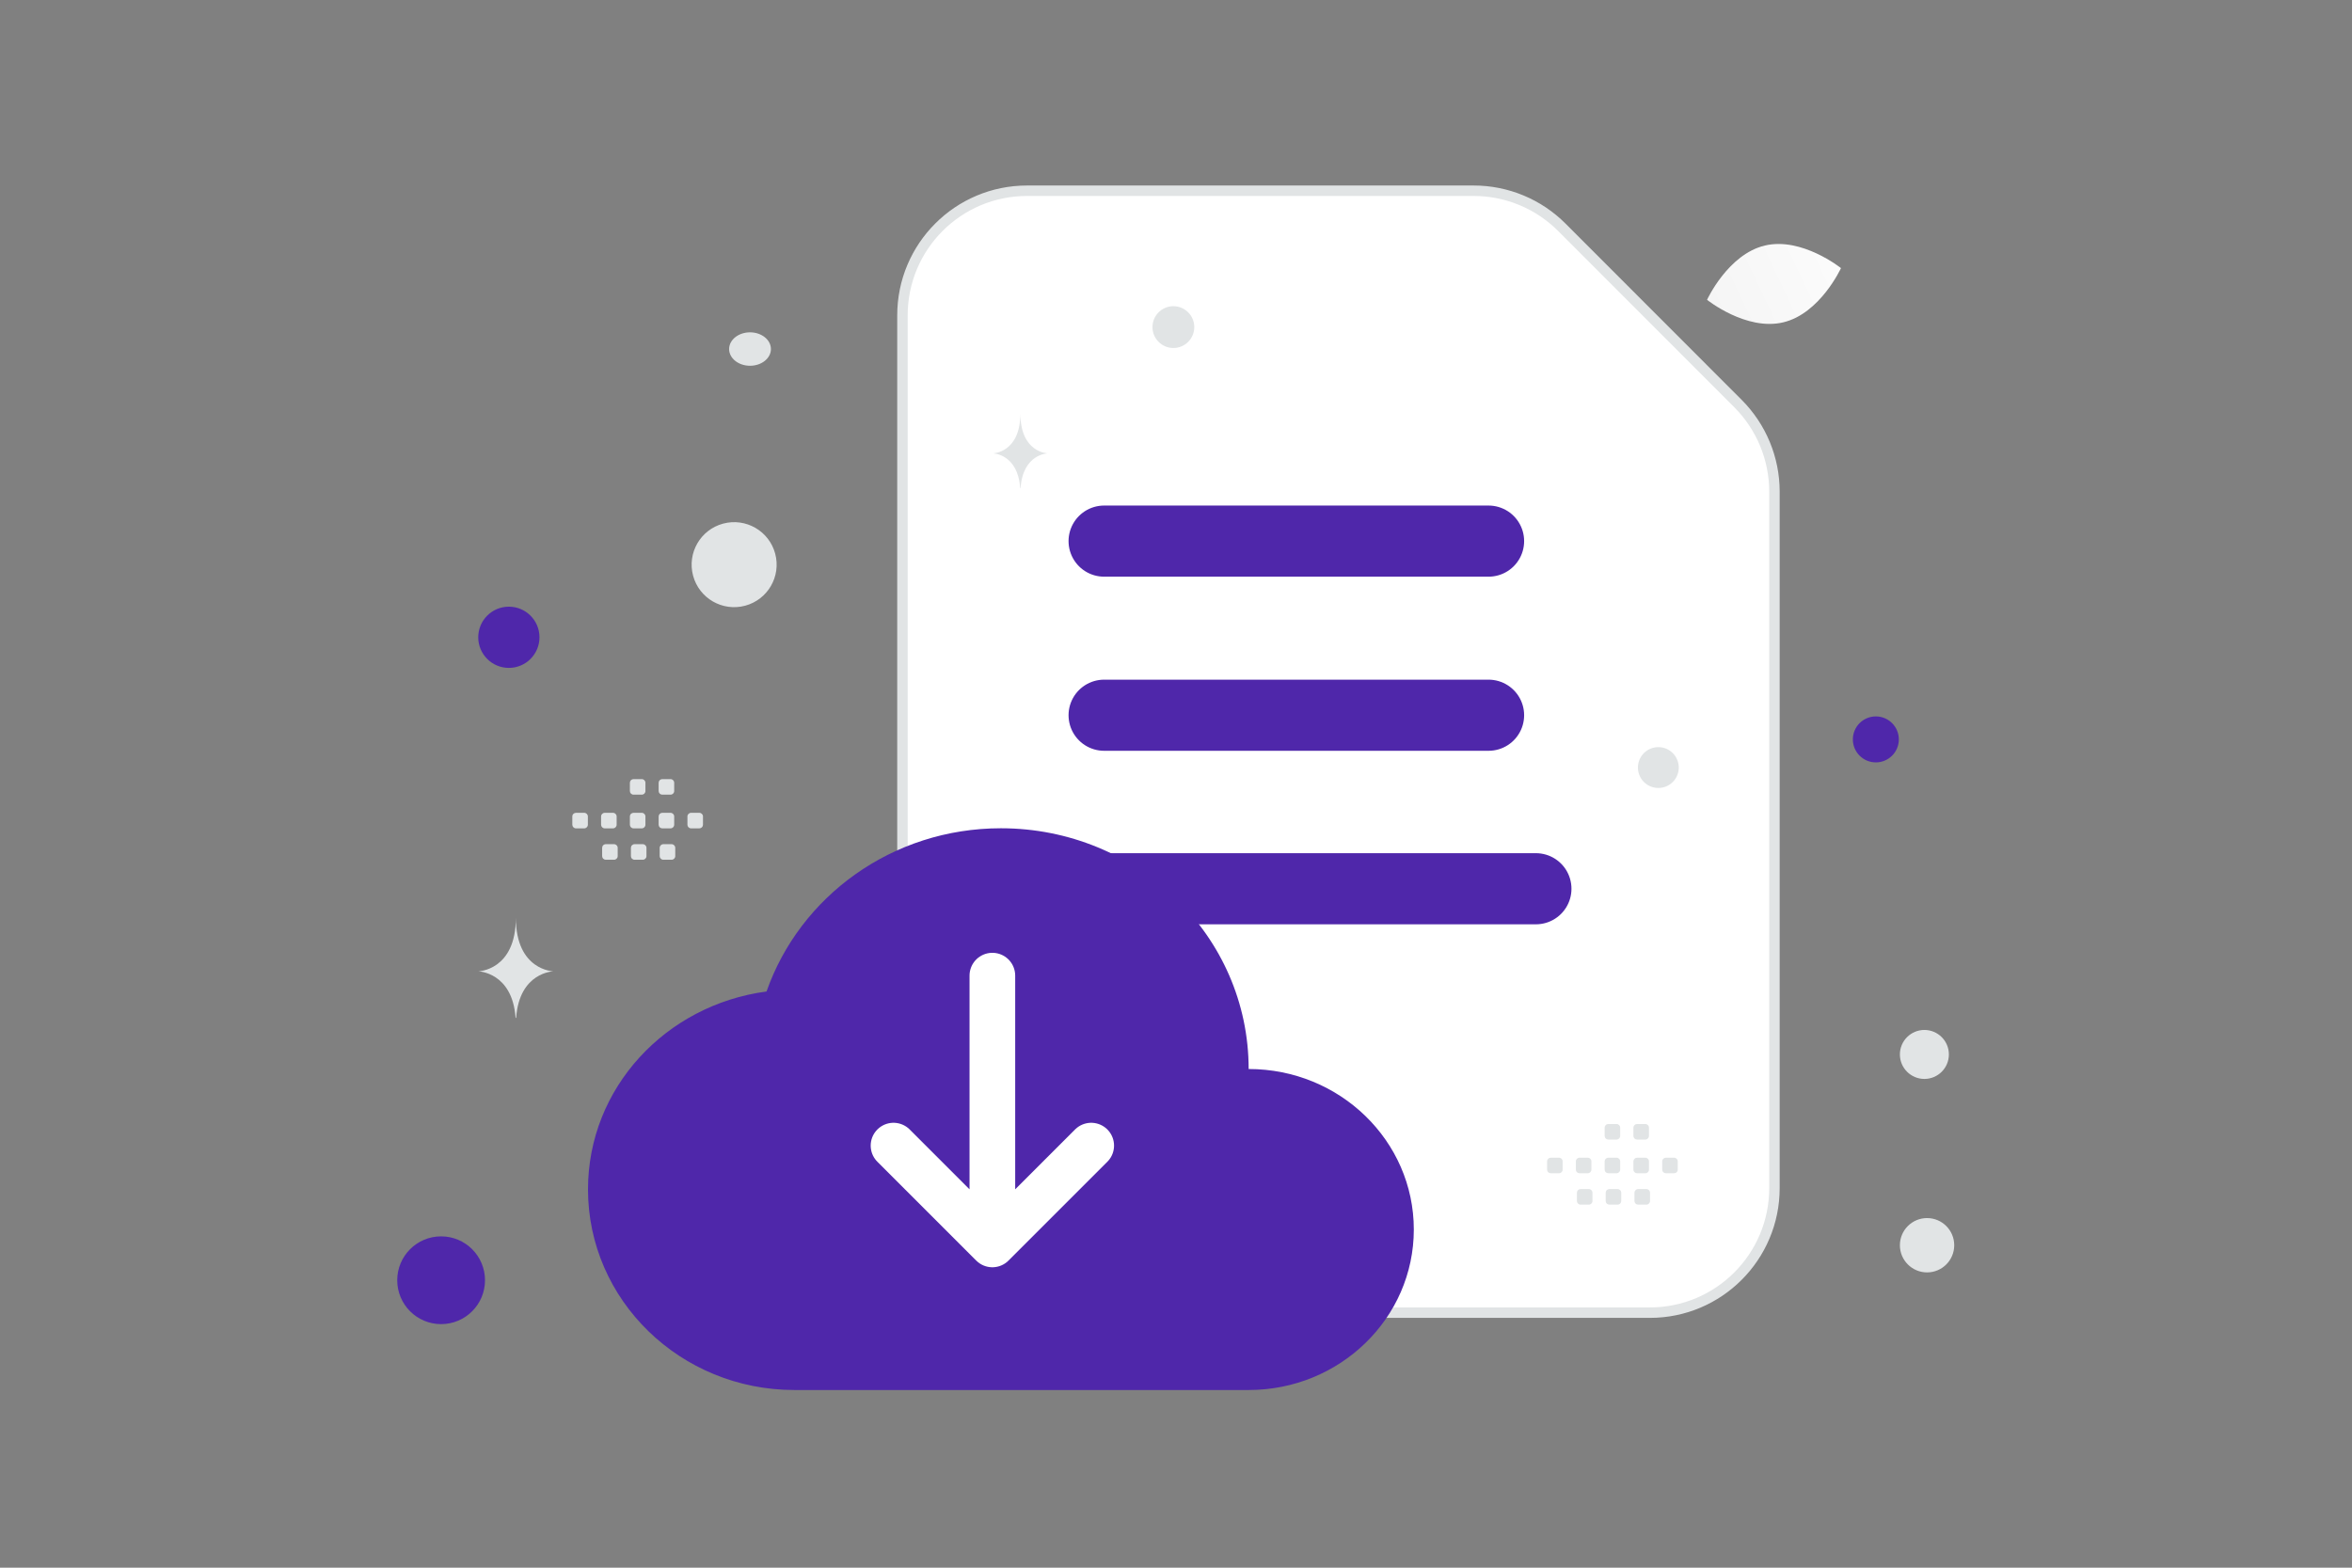 <svg width="900" height="600" viewBox="0 0 900 600" fill="none" xmlns="http://www.w3.org/2000/svg">
<rect x="0" y="0" width="900" height="600" fill="#808080" stroke="none"/>
<g clip-path="url(#clip0_1235_23592)">
<path fill-rule="evenodd" clip-rule="evenodd" d="M665.033 154.441L597.631 86.979C593.207 82.55 587.954 79.036 582.171 76.637C576.389 74.239 570.19 73.003 563.93 73H392.993C366.656 73 345.325 94.35 345.325 120.71V454.681C345.325 481.041 366.656 502.391 392.993 502.391H631.332C657.669 502.391 679 481.041 679 454.681V188.172C678.996 175.522 673.973 163.391 665.033 154.441Z" fill="white" stroke="#E1E4E5" stroke-width="4"/>
<path d="M422.495 207.1H569.602M422.495 273.738H569.602M422.183 340.15H587.715" stroke="#4F27AA" stroke-width="27.221" stroke-linecap="round" stroke-linejoin="round"/>
<path fill-rule="evenodd" clip-rule="evenodd" d="M293.319 379.473C254.783 384.587 225 416.361 225 455.214C225 497.615 260.376 532 304 532H477.8C512.702 532 541 504.495 541 470.571C541 436.647 512.702 409.143 477.8 409.143C477.8 358.249 435.361 317 383 317C341.335 317 306.038 343.153 293.319 379.473Z" fill="#4F27AA"/>
<path d="M417.553 438.457L379.731 476.279L341.909 438.457M379.731 373.404V473.254" stroke="white" stroke-width="17.474" stroke-linecap="round" stroke-linejoin="round"/>
<path fill-rule="evenodd" clip-rule="evenodd" d="M220.386 311.09H223.562C224.33 311.09 224.948 311.715 224.948 312.476V315.652C224.948 316.419 224.323 317.038 223.562 317.038H220.386C220.019 317.037 219.667 316.89 219.408 316.631C219.148 316.371 219.002 316.019 219 315.652V312.476C219 312.294 219.035 312.114 219.105 311.945C219.174 311.777 219.276 311.624 219.405 311.495C219.534 311.367 219.687 311.265 219.855 311.195C220.023 311.126 220.204 311.09 220.386 311.09ZM231.395 311.09H234.571C235.332 311.09 235.957 311.715 235.957 312.476V315.652C235.957 316.419 235.332 317.038 234.571 317.038H231.395C231.028 317.037 230.676 316.89 230.417 316.631C230.157 316.371 230.011 316.019 230.009 315.652V312.476C230.009 311.715 230.634 311.09 231.395 311.09ZM242.412 311.09H245.588C246.349 311.09 246.974 311.715 246.974 312.476V315.652C246.974 316.419 246.349 317.038 245.588 317.038H242.412C242.045 317.037 241.693 316.89 241.434 316.631C241.174 316.371 241.028 316.019 241.026 315.652V312.476C241.026 312.294 241.061 312.114 241.131 311.945C241.2 311.777 241.302 311.624 241.431 311.495C241.56 311.367 241.713 311.265 241.881 311.195C242.049 311.126 242.23 311.09 242.412 311.09ZM253.422 311.09H256.597C257.358 311.09 257.983 311.715 257.983 312.476V315.652C257.983 316.419 257.358 317.038 256.597 317.038H253.422C253.054 317.038 252.701 316.893 252.439 316.633C252.178 316.373 252.031 316.021 252.029 315.652V312.476C252.033 312.109 252.182 311.758 252.442 311.498C252.703 311.239 253.054 311.093 253.422 311.09ZM264.432 311.09H267.607C268.375 311.09 269 311.715 269 312.476V315.652C268.999 316.021 268.852 316.374 268.59 316.634C268.329 316.894 267.975 317.039 267.607 317.038H264.432C264.065 317.037 263.713 316.89 263.454 316.631C263.194 316.371 263.048 316.019 263.046 315.652V312.476C263.046 311.715 263.671 311.09 264.432 311.09ZM231.799 323.095H234.975C235.736 323.095 236.361 323.72 236.361 324.481V327.663C236.361 328.425 235.736 329.049 234.975 329.049H231.799C231.431 329.049 231.079 328.903 230.819 328.643C230.559 328.383 230.413 328.031 230.413 327.663V324.488C230.412 324.306 230.447 324.125 230.516 323.956C230.585 323.787 230.687 323.633 230.816 323.503C230.945 323.374 231.098 323.271 231.267 323.201C231.435 323.131 231.616 323.095 231.799 323.095ZM242.809 323.095H245.984C246.745 323.095 247.37 323.72 247.37 324.481V327.663C247.37 328.425 246.745 329.049 245.984 329.049H242.809C242.442 329.048 242.09 328.902 241.83 328.642C241.57 328.383 241.424 328.031 241.423 327.663V324.488C241.422 324.306 241.457 324.125 241.526 323.956C241.595 323.786 241.697 323.633 241.826 323.503C241.955 323.374 242.108 323.271 242.277 323.201C242.445 323.131 242.626 323.095 242.809 323.095ZM253.819 323.095H256.995C257.763 323.095 258.387 323.72 258.387 324.481V327.663C258.387 328.425 257.763 329.049 256.995 329.049H253.819C253.452 329.048 253.1 328.902 252.84 328.642C252.581 328.382 252.434 328.031 252.433 327.663V324.488C252.433 323.72 253.058 323.095 253.819 323.095ZM242.412 298.193H245.588C246.349 298.193 246.974 298.817 246.974 299.579V302.754C246.974 303.522 246.349 304.14 245.588 304.14H242.412C242.045 304.139 241.693 303.992 241.434 303.733C241.174 303.473 241.028 303.121 241.026 302.754V299.579C241.026 299.397 241.061 299.217 241.131 299.048C241.2 298.88 241.302 298.727 241.431 298.598C241.56 298.47 241.713 298.368 241.881 298.298C242.049 298.229 242.23 298.193 242.412 298.193ZM253.422 298.193H256.597C257.358 298.193 257.983 298.817 257.983 299.579V302.754C257.983 303.522 257.358 304.14 256.597 304.14H253.422C253.054 304.14 252.701 303.995 252.439 303.735C252.178 303.475 252.031 303.123 252.029 302.754V299.579C252.033 299.212 252.181 298.86 252.442 298.601C252.702 298.342 253.054 298.195 253.422 298.193ZM593.386 443.09H596.562C597.33 443.09 597.948 443.715 597.948 444.476V447.652C597.948 448.419 597.323 449.038 596.562 449.038H593.386C593.019 449.037 592.667 448.89 592.408 448.631C592.148 448.371 592.002 448.019 592 447.652V444.476C592 444.294 592.035 444.114 592.105 443.945C592.174 443.777 592.276 443.624 592.405 443.495C592.534 443.367 592.687 443.265 592.855 443.195C593.023 443.126 593.204 443.09 593.386 443.09ZM604.395 443.09H607.571C608.332 443.09 608.957 443.715 608.957 444.476V447.652C608.957 448.419 608.332 449.038 607.571 449.038H604.395C604.028 449.037 603.676 448.89 603.417 448.631C603.157 448.371 603.011 448.019 603.009 447.652V444.476C603.009 443.715 603.634 443.09 604.395 443.09ZM615.412 443.09H618.588C619.349 443.09 619.974 443.715 619.974 444.476V447.652C619.974 448.419 619.349 449.038 618.588 449.038H615.412C615.045 449.037 614.693 448.89 614.434 448.631C614.174 448.371 614.028 448.019 614.026 447.652V444.476C614.026 444.294 614.061 444.114 614.131 443.945C614.2 443.777 614.302 443.624 614.431 443.495C614.56 443.367 614.713 443.265 614.881 443.195C615.049 443.126 615.23 443.09 615.412 443.09ZM626.422 443.09H629.597C630.358 443.09 630.983 443.715 630.983 444.476V447.652C630.983 448.419 630.358 449.038 629.597 449.038H626.422C626.054 449.038 625.701 448.893 625.439 448.633C625.178 448.373 625.031 448.021 625.029 447.652V444.476C625.033 444.109 625.181 443.758 625.442 443.498C625.703 443.239 626.054 443.093 626.422 443.09ZM637.432 443.09H640.607C641.375 443.09 642 443.715 642 444.476V447.652C641.999 448.021 641.852 448.374 641.59 448.634C641.329 448.894 640.975 449.039 640.607 449.038H637.432C637.065 449.037 636.713 448.89 636.454 448.631C636.194 448.371 636.048 448.019 636.046 447.652V444.476C636.046 443.715 636.671 443.09 637.432 443.09ZM604.799 455.095H607.975C608.736 455.095 609.361 455.72 609.361 456.481V459.663C609.361 460.425 608.736 461.049 607.975 461.049H604.799C604.431 461.049 604.079 460.903 603.819 460.643C603.559 460.383 603.413 460.031 603.413 459.663V456.488C603.412 456.306 603.447 456.125 603.516 455.956C603.585 455.787 603.687 455.633 603.816 455.503C603.945 455.374 604.098 455.271 604.267 455.201C604.436 455.131 604.616 455.095 604.799 455.095ZM615.809 455.095H618.984C619.745 455.095 620.37 455.72 620.37 456.481V459.663C620.37 460.425 619.745 461.049 618.984 461.049H615.809C615.442 461.048 615.09 460.902 614.83 460.642C614.57 460.383 614.424 460.031 614.423 459.663V456.488C614.422 456.306 614.457 456.125 614.526 455.956C614.595 455.786 614.697 455.633 614.826 455.503C614.955 455.374 615.108 455.271 615.277 455.201C615.445 455.131 615.626 455.095 615.809 455.095ZM626.819 455.095H629.995C630.763 455.095 631.387 455.72 631.387 456.481V459.663C631.387 460.425 630.763 461.049 629.995 461.049H626.819C626.452 461.048 626.1 460.902 625.84 460.642C625.581 460.382 625.434 460.031 625.433 459.663V456.488C625.433 455.72 626.058 455.095 626.819 455.095ZM615.412 430.193H618.588C619.349 430.193 619.974 430.817 619.974 431.579V434.754C619.974 435.522 619.349 436.14 618.588 436.14H615.412C615.045 436.139 614.693 435.992 614.434 435.733C614.174 435.473 614.028 435.121 614.026 434.754V431.579C614.026 431.397 614.061 431.217 614.131 431.048C614.2 430.88 614.302 430.727 614.431 430.598C614.56 430.47 614.713 430.368 614.881 430.298C615.049 430.229 615.23 430.193 615.412 430.193ZM626.422 430.193H629.597C630.358 430.193 630.983 430.817 630.983 431.579V434.754C630.983 435.522 630.358 436.14 629.597 436.14H626.422C626.054 436.14 625.701 435.995 625.439 435.735C625.178 435.475 625.031 435.123 625.029 434.754V431.579C625.033 431.212 625.181 430.86 625.442 430.601C625.702 430.342 626.054 430.195 626.422 430.193Z" fill="#E1E4E5"/>
<path d="M675.342 93.968C689.489 90.616 704.452 102.614 704.452 102.614C704.452 102.614 696.467 120.04 682.315 123.381C668.168 126.732 653.21 114.745 653.21 114.745C653.21 114.745 661.195 97.319 675.342 93.968Z" fill="url(#paint0_linear_1235_23592)"/>
<path d="M194.716 255.625C201.187 255.625 206.432 250.38 206.432 243.909C206.432 237.439 201.187 232.193 194.716 232.193C188.245 232.193 183 237.439 183 243.909C183 250.38 188.245 255.625 194.716 255.625Z" fill="#4F27AA"/>
<path d="M717.797 274.193C722.655 274.193 726.594 278.132 726.594 282.99C726.594 287.849 722.655 291.787 717.797 291.787C712.939 291.787 709 287.849 709 282.99C709 278.132 712.939 274.193 717.797 274.193Z" fill="#4F27AA"/>
<path d="M168.794 473.193C178.069 473.193 185.588 480.712 185.588 489.987C185.588 499.262 178.069 506.781 168.794 506.781C159.519 506.781 152 499.262 152 489.987C152 480.712 159.519 473.193 168.794 473.193Z" fill="#4F27AA"/>
<path d="M736.373 394.193C741.55 394.193 745.746 398.39 745.746 403.566C745.746 408.743 741.55 412.939 736.373 412.939C731.196 412.939 727 408.743 727 403.566C727 398.39 731.196 394.193 736.373 394.193Z" fill="#E1E4E5"/>
<path d="M448.997 117.193C453.414 117.193 456.994 120.774 456.994 125.19C456.994 129.607 453.414 133.188 448.997 133.188C444.58 133.188 441 129.607 441 125.19C441 120.774 444.58 117.193 448.997 117.193Z" fill="#E1E4E5"/>
<path d="M627.022 295.788C625.905 291.619 628.379 287.333 632.548 286.216C636.717 285.099 641.002 287.573 642.119 291.742C643.236 295.911 640.762 300.197 636.593 301.314C632.424 302.431 628.139 299.957 627.022 295.788Z" fill="#E1E4E5"/>
<path d="M737.396 466.194C743.138 466.194 747.792 470.849 747.792 476.59C747.792 482.332 743.138 486.986 737.396 486.986C731.654 486.986 727 482.332 727 476.59C727 470.849 731.654 466.194 737.396 466.194Z" fill="#E1E4E5"/>
<path d="M286.997 127.194C291.414 127.194 294.994 130.059 294.994 133.592C294.994 137.126 291.414 139.99 286.997 139.99C282.58 139.99 279 137.126 279 133.592C279 130.059 282.58 127.194 286.997 127.194Z" fill="#E1E4E5"/>
<path d="M265.21 220.322C262.885 211.646 268.034 202.728 276.71 200.403C285.386 198.078 294.305 203.227 296.629 211.903C298.954 220.58 293.805 229.498 285.129 231.823C276.453 234.148 267.534 228.999 265.21 220.322Z" fill="#E1E4E5"/>
<path d="M197.502 389.579H197.293C196.054 372.026 183 371.756 183 371.756C183 371.756 197.395 371.475 197.395 351.193C197.395 371.475 211.789 371.756 211.789 371.756C211.789 371.756 198.741 372.026 197.502 389.579ZM390.527 186.791H390.375C389.476 173.714 380 173.513 380 173.513C380 173.513 390.449 173.303 390.449 158.193C390.449 173.303 400.898 173.513 400.898 173.513C400.898 173.513 391.426 173.714 390.527 186.791Z" fill="#E1E4E5"/>
</g>
<defs>
<linearGradient id="paint0_linear_1235_23592" x1="728.617" y1="85.635" x2="604.772" y2="144.143" gradientUnits="userSpaceOnUse">
<stop stop-color="white"/>
<stop offset="1" stop-color="#EEEEEE"/>
</linearGradient>
<clipPath id="clip0_1235_23592">
<rect width="900" height="600" fill="white"/>
</clipPath>
</defs>
</svg>
